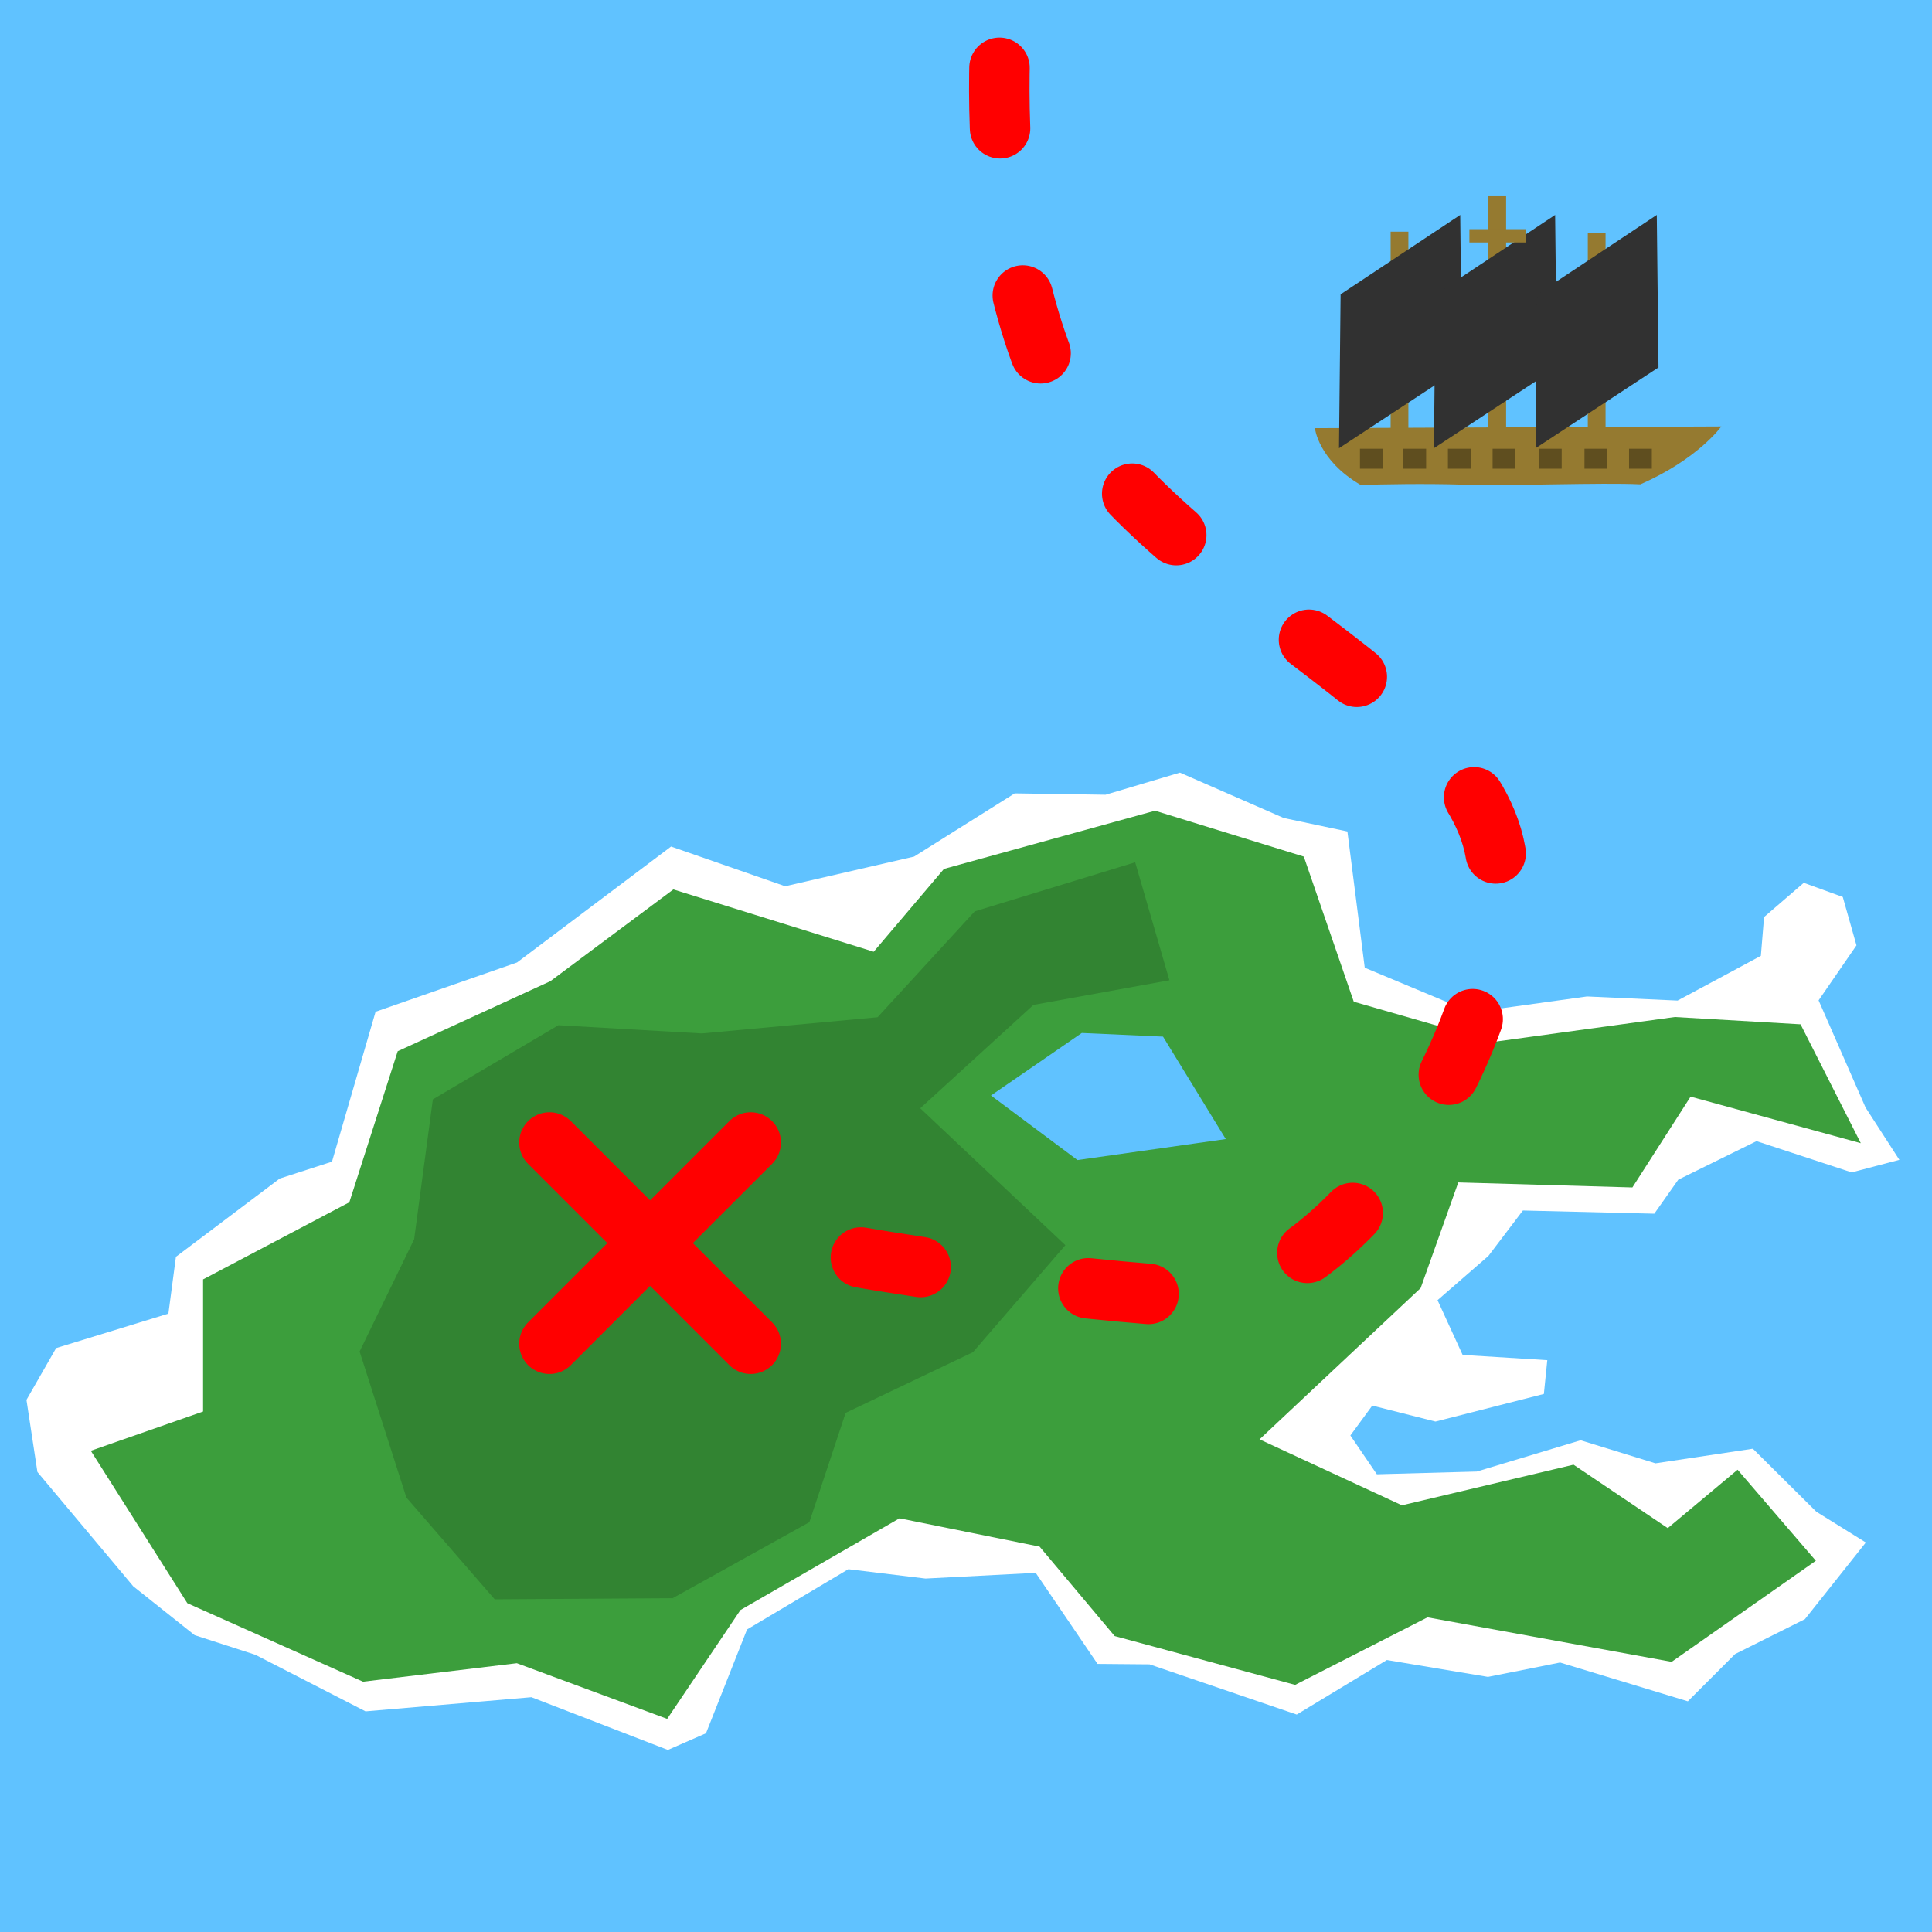 <?xml version="1.0" encoding="UTF-8"?>
<svg width="32" height="32" version="1.1" viewBox="0 0 8.467 8.467" xml:space="preserve" xmlns="http://www.w3.org/2000/svg"><g><rect y="4.4409e-16" width="8.467" height="8.467" fill="#60c2ff"/><g stroke-width=".6"><path d="m5.171 3.386-0.326 0.097-0.398-0.006-0.441 0.277-0.565 0.13-0.5-0.174-0.675 0.508-0.62 0.216-0.191 0.657-0.229 0.074-0.455 0.343-0.033 0.249-0.492 0.151-0.13 0.227 0.048 0.316 0.42 0.501 0.269 0.214 0.266 0.086 0.483 0.248 0.727-0.062 0.598 0.231 0.167-0.073 0.18-0.455 0.444-0.264 0.338 0.041 0.483-0.025 0.271 0.399 0.228 0.002 0.645 0.22 0.395-0.239 0.443 0.074 0.316-0.063 0.56 0.17 0.207-0.207 0.306-0.153 0.267-0.336-0.217-0.135-0.278-0.276-0.427 0.064-0.328-0.101-0.455 0.137-0.438 0.012-0.116-0.17 0.096-0.131 0.277 0.07 0.475-0.121 0.015-0.148-0.371-0.023-0.11-0.24 0.223-0.194 0.151-0.199 0.576 0.014 0.105-0.149 0.343-0.169 0.417 0.137 0.209-0.055-0.148-0.229-0.206-0.47 0.166-0.241-0.06-0.212-0.171-0.062-0.174 0.15-0.014 0.17-0.365 0.196-0.397-0.018-0.505 0.07-0.469-0.196-0.076-0.597-0.279-0.059zm-1.137 0.951h1.682v1.041h-1.682z" fill="#fff"/><path d="m5.062 3.553-0.925 0.255-0.308 0.363-0.878-0.273-0.539 0.402-0.669 0.307-0.212 0.662-0.641 0.338v0.579l-0.492 0.172 0.423 0.668 0.77 0.344 0.674-0.081 0.659 0.244 0.321-0.477 0.697-0.402 0.614 0.124 0.329 0.392 0.791 0.214 0.58-0.296 1.07 0.195 0.632-0.443-0.343-0.399-0.306 0.256-0.413-0.278-0.752 0.178-0.624-0.289 0.706-0.663 0.165-0.463 0.763 0.022 0.255-0.398 0.746 0.204-0.264-0.521-0.551-0.032-0.794 0.109-0.613-0.176-0.219-0.636zm-0.321 0.974 0.356 0.016 0.275 0.449-0.65 0.092-0.379-0.283z" fill="#3c9e3c"/><path d="m5.125 4.296-0.15-0.517-0.703 0.215-0.426 0.464-0.77 0.071-0.629-0.036-0.55 0.325-0.082 0.613-0.239 0.492 0.205 0.64 0.387 0.446 0.78-0.005 0.599-0.333 0.159-0.479 0.558-0.266 0.405-0.469-0.636-0.6 0.496-0.453z" fill="#328432"/></g></g><g transform="matrix(.442 0 0 .442 3.804 -128.72)"><path d="m8.46 295.45-4.029 0.017s0.034 0.319 0.454 0.563c0.213-6e-3 0.625-0.015 1.012-3e-3 0.486 0.015 1.375-0.022 1.761-3e-3 0.571-0.249 0.803-0.574 0.803-0.574z" fill="#957a30"/><g fill="none" stroke="#957a30" stroke-width=".176"><path d="m6.239 295.54v-2.38"/><path d="m7.225 295.6v-2.071"/><path d="m5.27 295.59v-2.071"/></g><g fill="#313131"><path d="m4.686 294.14 1.186-0.787 0.017 1.512-1.219 0.801z"/><path d="m5.627 294.14 1.186-0.787 0.017 1.512-1.219 0.801z"/><path d="m6.635 294.14 1.186-0.787 0.017 1.512-1.219 0.801z"/></g><g fill="none"><path d="m5.963 293.56h0.56" stroke="#957a30" stroke-width=".132"/><g stroke="#5f4e1f" stroke-width=".198"><path d="m4.878 295.77h0.226"/><path d="m5.308 295.77h0.226"/><path d="m5.75 295.77h0.226"/><path d="m6.193 295.77h0.226"/><path d="m6.652 295.77h0.226"/><path d="m7.104 295.77h0.226"/><path d="m7.546 295.77h0.226"/></g></g></g><g fill="none" stroke="#f00" stroke-linecap="round"><path d="m3.773 5.511s0.683 0.12 1.407 0.171c0.724 0.051 1.499-1.234 1.374-1.947s-1.57-1.204-1.948-2.073c-0.378-0.869-0.169-2.024-0.169-2.024" stroke-dasharray="0.265,0.741" stroke-width=".265"/><path d="m2.408 5.007 0.882 0.882" stroke-width=".265"/><path d="m3.29 5.007-0.882 0.882" stroke-width=".265"/></g></svg>
